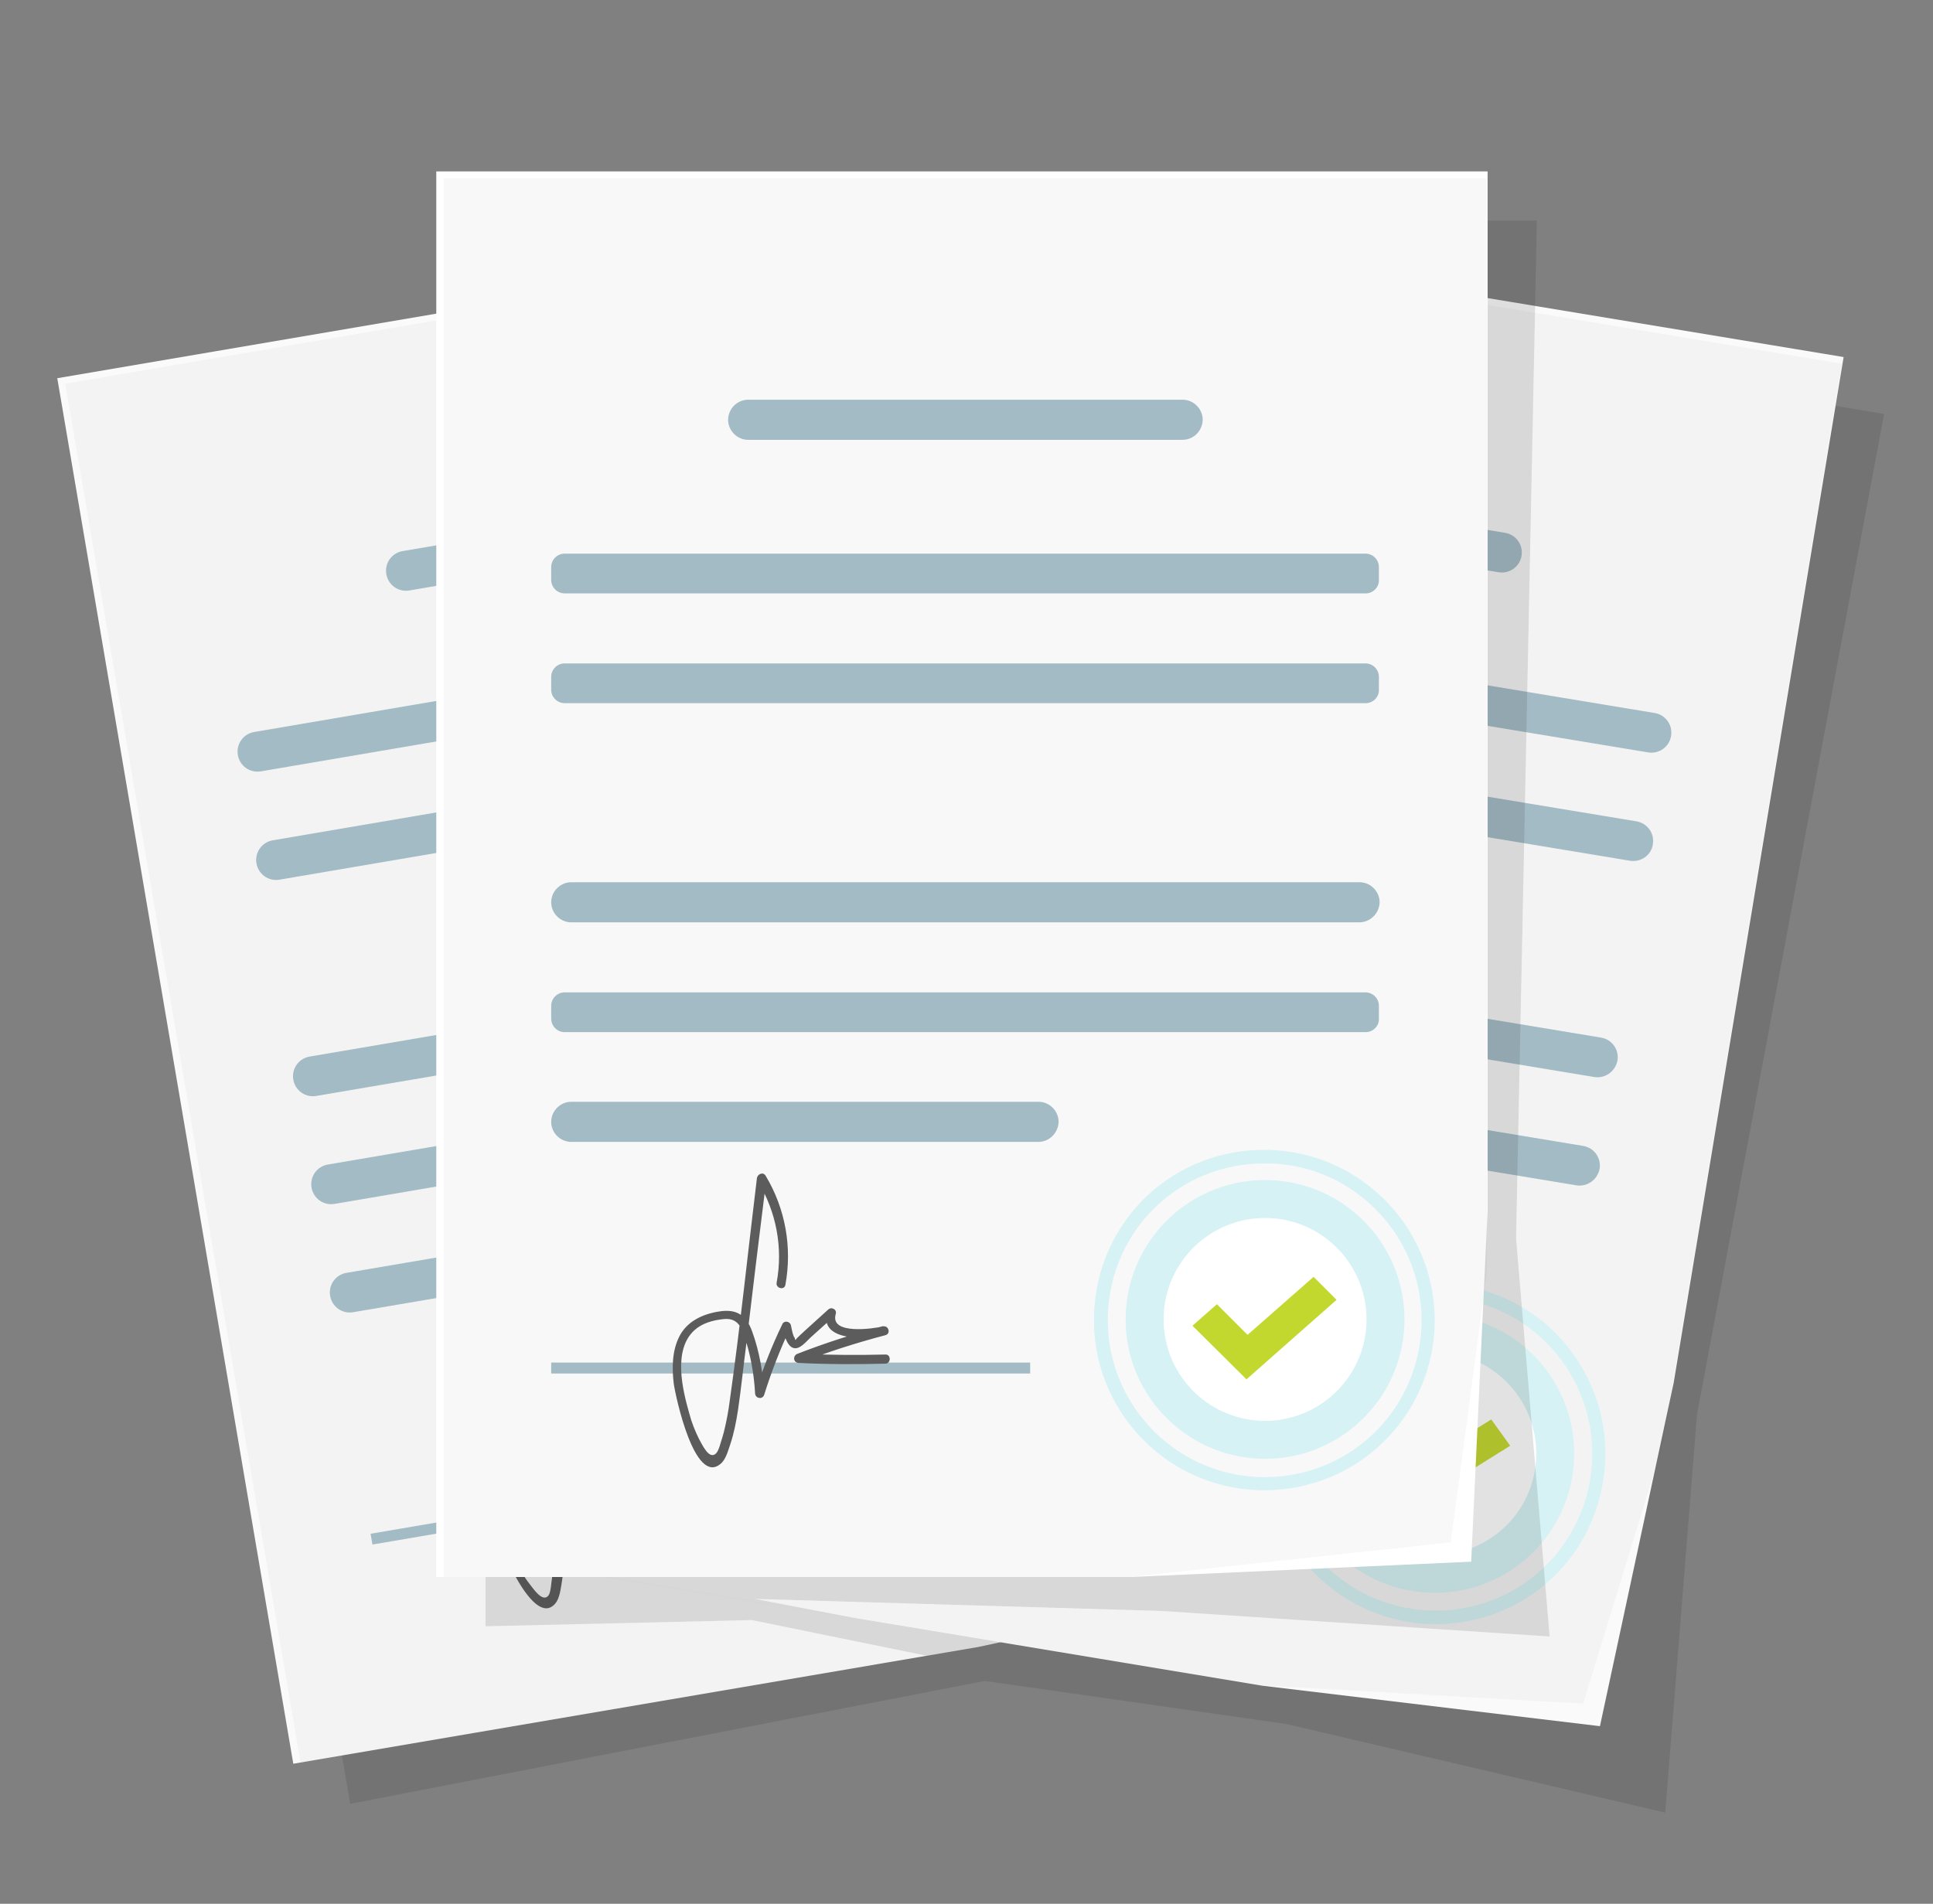 <?xml version="1.0" encoding="utf-8"?>
<!-- Generator: Adobe Illustrator 21.1.0, SVG Export Plug-In . SVG Version: 6.00 Build 0)  -->
<svg version="1.1" xmlns="http://www.w3.org/2000/svg" xmlns:xlink="http://www.w3.org/1999/xlink" x="0px" y="0px"
	 viewBox="0 0 529.9 522" style="enable-background:new 0 0 529.9 522;" xml:space="preserve">
<rect x="0" y="0" width="529.9" height="522" fill="#808080" stroke="none"/>
<g id="Layer_1">
</g>
<g id="Layer_3">
	<g>
		<polygon style="opacity:0.13;fill:#231F20;" points="384,448.4 279.9,447.7 239.2,456.5 270,460.9 96,494.6 31.3,114.7 
			315.4,66.3 356.6,342.5 		"/>
		<polygon style="fill:#FAFAFA;" points="359.4,431.8 268.1,451.6 80.4,483.6 15.7,103.7 299.8,55.3 347.7,336.3 		"/>
		<defs>
			<filter id="Adobe_OpacityMaskFilter" filterUnits="userSpaceOnUse" x="17.9" y="57.1" width="335.1" height="426.2">
				<feFlood  style="flood-color:white;flood-opacity:1" result="back"/>
				<feBlend  in="SourceGraphic" in2="back" mode="normal"/>
			</filter>
		</defs>
		<mask maskUnits="userSpaceOnUse" x="17.9" y="57.1" width="335.1" height="426.2" id="SVGID_1_">
			<g style="filter:url(#Adobe_OpacityMaskFilter);">
				<defs>
					<filter id="Adobe_OpacityMaskFilter_1_" filterUnits="userSpaceOnUse" x="17.9" y="57.1" width="335.1" height="426.2">
						<feFlood  style="flood-color:white;flood-opacity:1" result="back"/>
						<feBlend  in="SourceGraphic" in2="back" mode="normal"/>
					</filter>
				</defs>
				<mask maskUnits="userSpaceOnUse" x="17.9" y="57.1" width="335.1" height="426.2" id="SVGID_1_">
					<g style="filter:url(#Adobe_OpacityMaskFilter_1_);">
					</g>
				</mask>
				
					<linearGradient id="SVGID_2_" gradientUnits="userSpaceOnUse" x1="-229.601" y1="48.769" x2="180.118" y2="255.503" gradientTransform="matrix(0.986 -0.168 0.168 0.986 -42.347 44.626)">
					<stop  offset="0.36" style="stop-color:#FFFFFF"/>
					<stop  offset="1" style="stop-color:#000000"/>
				</linearGradient>
				<polygon style="mask:url(#SVGID_1_);fill:url(#SVGID_2_);" points="353,427.5 267.5,451.8 82.4,483.3 17.9,105.2 299.9,57.1 
					350.3,352.8 				"/>
			</g>
		</mask>
		
			<linearGradient id="SVGID_3_" gradientUnits="userSpaceOnUse" x1="-229.601" y1="48.769" x2="180.118" y2="255.503" gradientTransform="matrix(0.986 -0.168 0.168 0.986 -42.347 44.626)">
			<stop  offset="0.36" style="stop-color:#000000"/>
			<stop  offset="1" style="stop-color:#000000"/>
		</linearGradient>
		<polygon style="opacity:3.000000e-02;fill:url(#SVGID_3_);" points="353,427.5 267.5,451.8 82.4,483.3 17.9,105.2 299.9,57.1 
			350.3,352.8 		"/>
		<path style="fill:#A3BBC4;" d="M284.5,175.2l-213,36.3c-3,0.5-5.8-1.5-6.3-4.5l0,0c-0.5-3,1.5-5.8,4.5-6.3l213-36.3
			c3-0.5,5.8,1.5,6.3,4.5l0,0C289.5,171.9,287.5,174.7,284.5,175.2z"/>
		<path style="fill:#A3BBC4;" d="M229.6,141.9l-117.4,20c-3,0.5-5.8-1.5-6.3-4.5l0,0c-0.5-3,1.5-5.8,4.5-6.3l117.4-20
			c3-0.5,5.8,1.5,6.3,4.5l0,0C234.6,138.6,232.6,141.4,229.6,141.9z"/>
		<path style="fill:#A3BBC4;" d="M289.6,204.9l-213,36.3c-3,0.5-5.8-1.5-6.3-4.5h0c-0.5-3,1.5-5.8,4.5-6.3l213-36.3
			c3-0.5,5.8,1.5,6.3,4.5l0,0C294.6,201.5,292.6,204.4,289.6,204.9z"/>
		<path style="fill:#A3BBC4;" d="M299.7,264.2l-213,36.3c-3,0.5-5.8-1.5-6.3-4.5l0,0c-0.5-3,1.5-5.8,4.5-6.3l213-36.3
			c3-0.5,5.8,1.5,6.3,4.5v0C304.7,260.8,302.7,263.7,299.7,264.2z"/>
		<path style="fill:#A3BBC4;" d="M304.7,293.8l-213,36.3c-3,0.5-5.8-1.5-6.3-4.5l0,0c-0.5-3,1.5-5.8,4.5-6.3l213-36.3
			c3-0.5,5.8,1.5,6.3,4.5l0,0C309.7,290.5,307.7,293.3,304.7,293.8z"/>
		<path style="fill:#A3BBC4;" d="M223.1,338.3L96.8,359.8c-3,0.5-5.8-1.5-6.3-4.5l0,0c-0.5-3,1.5-5.8,4.5-6.3l126.3-21.5
			c3-0.5,5.8,1.5,6.3,4.5l0,0C228,334.9,226,337.8,223.1,338.3z"/>
		
			<rect x="100.9" y="409.4" transform="matrix(0.986 -0.168 0.168 0.986 -66.674 33.822)" style="fill:#A3BBC4;" width="131.3" height="3"/>
		<g>
			<path style="fill:#5C5C5C;" d="M161.3,388.6c0.2-10.5-3.5-20.6-10.4-28.5c-0.9-1-2.3-0.2-2.2,1c1,20.6,2.4,41.2,3,61.8
				c0.1,2.3,0.1,4.6-0.1,6.8c-0.1,1.1-0.2,2.1-0.3,3.2c-0.2,1.2-0.3,3.6-0.9,4.5c-1.6,2.2-4.2-1.8-5.3-3.2c-1.5-1.9-2.7-4.1-3.7-6.2
				c-3-6.2-7.5-16.6-2.5-22.9c1.7-2.2,4.5-3.5,7.1-4.3c3.2-0.9,4.9,0.5,6.4,3.2c2.7,4.9,4.6,10.1,5.8,15.5c0.3,1.4,2.3,1.4,2.5-0.1
				c0.9-6.6,2.2-13.1,4-19.5c-0.8,0-1.6,0.1-2.3,0.1c0.9,1.8,2.6,6.7,5.5,5c1.3-0.8,2.4-2.8,3.3-4c1.7-2.1,3.3-4.2,5-6.4
				c-0.8-0.3-1.5-0.6-2.3-0.9c-1.1,9,12.7,5.6,16.9,3.7c-0.4-0.8-0.7-1.5-1.1-2.3c-7.5,3.4-14.8,7.2-21.9,11.4
				c-1.2,0.7-0.7,2.6,0.8,2.4c7.9-1,15.7-2.2,23.5-3.8c1.6-0.3,1.2-2.8-0.4-2.5c-7.8,1.5-15.6,2.8-23.5,3.8c0.2,0.8,0.5,1.6,0.8,2.4
				c7.1-4.2,14.4-8.1,21.9-11.4c1.5-0.7,0.4-3-1.1-2.3c-2.4,1.1-14,4.8-13.3-1.2c0.2-1.3-1.5-1.8-2.3-0.9c-1.8,2.3-3.5,4.5-5.3,6.8
				c-0.4,0.5-0.8,1.1-1.2,1.6c-0.2,0.3-0.4,0.5-0.6,0.8c-0.2,0.5-0.4,0.5-0.5,0c-0.7-0.5-1.4-2.6-1.7-3.4c-0.4-0.9-2-1-2.3,0.1
				c-1.9,6.6-3.3,13.3-4.2,20.1c0.8,0,1.7-0.1,2.5-0.1c-1.3-5.7-3.3-11.4-6.2-16.5c-2.4-4.2-5.3-5.4-9.9-3.9
				c-4.3,1.4-8.2,4.1-9.6,8.6c-1.3,4.2-0.5,8.8,0.7,13c1,3.4,10.3,26.5,16.3,19.6c1.2-1.4,1.5-4,1.8-5.8c0.5-3.1,0.6-6.3,0.5-9.5
				c-0.1-6.1-0.5-12.3-0.8-18.4c-0.7-15.2-1.5-30.3-2.2-45.5c-0.7,0.3-1.5,0.7-2.2,1c6.4,7.4,9.9,16.8,9.8,26.7
				C158.8,390,161.3,390.2,161.3,388.6L161.3,388.6z"/>
		</g>
		<g>
			
				<ellipse transform="matrix(0.99 -0.138 0.138 0.99 -49.059 43.9)" style="fill:#D6F2F5;" cx="292.3" cy="376" rx="38.2" ry="38.2"/>
		</g>
		
			<ellipse transform="matrix(0.99 -0.138 0.138 0.99 -49.057 43.897)" style="fill:#FFFFFF;" cx="292.3" cy="376" rx="27.8" ry="27.8"/>
		<g>
			<path style="fill:#D6F2F5;" d="M300.2,422c-0.5,0.1-1,0.2-1.4,0.2c-25.5,3.5-49.1-14.3-52.7-39.8c-3.6-25.6,14-49.1,39.8-52.7
				c12.3-1.7,24.6,1.5,34.6,9c9.9,7.5,16.4,18.5,18.1,30.8C342,394.7,325.2,417.8,300.2,422z M285.1,333.7
				c-23,3.9-38.5,25.1-35.3,48.3c3.3,23.5,25,39.9,48.5,36.6c23.7-3.3,39.9-24.9,36.6-48.5c-1.6-11.4-7.5-21.4-16.7-28.4
				c-9.2-6.9-20.5-9.9-31.8-8.3C286,333.5,285.5,333.6,285.1,333.7z"/>
		</g>
		<polygon style="fill:#C3D82E;" points="290.2,392.9 273.1,380.8 278.7,373.9 288.5,380.8 303.7,362.1 310.9,367.2 		"/>
		<g>
			<defs>
				
					<rect id="SVGID_4_" x="45.8" y="76.8" transform="matrix(0.986 -0.168 0.168 0.986 -42.588 35.74)" width="288.2" height="385.4"/>
			</defs>
			<clipPath id="SVGID_5_">
				<use xlink:href="#SVGID_4_"  style="overflow:visible;"/>
			</clipPath>
		</g>
	</g>
	<g>
		<polygon style="opacity:0.13;fill:#231F20;" points="456.5,497 352.6,472.7 239.2,456.5 254.1,454 206.1,444.2 234,443.6 
			232.2,66.4 516.5,113.5 465.2,387.9 		"/>
		<polygon style="fill:#FAFAFA;" points="438.6,473.3 346,462.2 158.1,431 221.1,50.8 505.4,97.9 458.8,379.2 		"/>
		<defs>
			<filter id="Adobe_OpacityMaskFilter_2_" filterUnits="userSpaceOnUse" x="160" y="53" width="344.9" height="414.1">
				<feFlood  style="flood-color:white;flood-opacity:1" result="back"/>
				<feBlend  in="SourceGraphic" in2="back" mode="normal"/>
			</filter>
		</defs>
		<mask maskUnits="userSpaceOnUse" x="160" y="53" width="344.9" height="414.1" id="SVGID_6_">
			<g style="filter:url(#Adobe_OpacityMaskFilter_2_);">
				<defs>
					<filter id="Adobe_OpacityMaskFilter_3_" filterUnits="userSpaceOnUse" x="160" y="53" width="344.9" height="414.1">
						<feFlood  style="flood-color:white;flood-opacity:1" result="back"/>
						<feBlend  in="SourceGraphic" in2="back" mode="normal"/>
					</filter>
				</defs>
				<mask maskUnits="userSpaceOnUse" x="160" y="53" width="344.9" height="414.1" id="SVGID_6_">
					<g style="filter:url(#Adobe_OpacityMaskFilter_3_);">
					</g>
				</mask>
				
					<linearGradient id="SVGID_7_" gradientUnits="userSpaceOnUse" x1="-92.887" y1="58.344" x2="316.808" y2="265.066" gradientTransform="matrix(0.987 0.163 -0.163 0.987 52.238 -55.725)">
					<stop  offset="0.36" style="stop-color:#FFFFFF"/>
					<stop  offset="1" style="stop-color:#000000"/>
				</linearGradient>
				<polygon style="mask:url(#SVGID_6_);fill:url(#SVGID_7_);" points="434,467.1 345.3,462.1 160,431.4 222.7,53 504.9,99.7 
					455.9,395.7 				"/>
			</g>
		</mask>
		
			<linearGradient id="SVGID_8_" gradientUnits="userSpaceOnUse" x1="-92.887" y1="58.344" x2="316.808" y2="265.066" gradientTransform="matrix(0.987 0.163 -0.163 0.987 52.238 -55.725)">
			<stop  offset="0.36" style="stop-color:#000000"/>
			<stop  offset="1" style="stop-color:#000000"/>
		</linearGradient>
		<polygon style="opacity:3.000000e-02;fill:url(#SVGID_8_);" points="434,467.1 345.3,462.1 160,431.4 222.7,53 504.9,99.7 
			455.9,395.7 		"/>
		<path style="fill:#A3BBC4;" d="M451.8,206.3L238.6,171c-3-0.5-5-3.3-4.5-6.3l0,0c0.5-3,3.3-5,6.3-4.5l213.2,35.3
			c3,0.5,5,3.3,4.5,6.3v0C457.6,204.8,454.8,206.8,451.8,206.3z"/>
		<path style="fill:#A3BBC4;" d="M410.8,156.9l-117.5-19.5c-3-0.5-5-3.3-4.5-6.3l0,0c0.5-3,3.3-5,6.3-4.5l117.5,19.5
			c3,0.5,5,3.3,4.5,6.3l0,0C416.6,155.4,413.8,157.4,410.8,156.9z"/>
		<path style="fill:#A3BBC4;" d="M446.8,236l-213.2-35.3c-3-0.5-5-3.3-4.5-6.3l0,0c0.5-3,3.3-5,6.3-4.5l213.2,35.3
			c3,0.5,5,3.3,4.5,6.3l0,0C452.7,234.5,449.8,236.5,446.8,236z"/>
		<path style="fill:#A3BBC4;" d="M437,295.3L223.9,260c-3-0.5-5-3.3-4.5-6.3l0,0c0.5-3,3.3-5,6.3-4.5l213.2,35.3
			c3,0.5,5,3.3,4.5,6.3l0,0C442.8,293.8,440,295.8,437,295.3z"/>
		<path style="fill:#A3BBC4;" d="M432.1,325L219,289.7c-3-0.5-5-3.3-4.5-6.3l0,0c0.5-3,3.3-5,6.3-4.5l213.2,35.3
			c3,0.5,5,3.3,4.5,6.3l0,0C437.9,323.5,435.1,325.5,432.1,325z"/>
		<path style="fill:#A3BBC4;" d="M340.4,340.3L214,319.4c-3-0.5-5-3.3-4.5-6.3l0,0c0.5-3,3.3-5,6.3-4.5l126.4,20.9
			c3,0.5,5,3.3,4.5,6.3l0,0C346.2,338.8,343.4,340.8,340.4,340.3z"/>
		
			<rect x="197.6" y="388.9" transform="matrix(0.987 0.163 -0.163 0.987 67.347 -37.768)" style="fill:#A3BBC4;" width="131.3" height="3"/>
		<g>
			<path style="fill:#5C5C5C;" d="M265.6,367.7c3.6-9.9,3.5-20.6-0.5-30.4c-0.5-1.3-2.1-0.9-2.4,0.2c-5.8,19.8-11.2,39.7-17.4,59.4
				c-0.7,2.2-1.4,4.3-2.3,6.4c-0.4,1-0.8,1.9-1.3,2.9c-0.5,1.1-1.4,3.3-2.3,3.9c-2.2,1.6-3.4-3-3.9-4.7c-0.8-2.3-1.2-4.7-1.5-7.1
				c-0.8-6.9-1.7-18.1,5.1-22.5c2.4-1.5,5.4-1.8,8.1-1.7c3.3,0.2,4.4,2.1,5,5.1c0.9,5.5,1,11,0.4,16.5c-0.2,1.4,1.7,2,2.4,0.7
				c3-6,6.3-11.7,10.2-17.1c-0.7-0.2-1.5-0.5-2.2-0.7c0.2,2,0.3,7.2,3.5,6.5c1.5-0.3,3.2-1.9,4.5-2.7c2.3-1.5,4.5-2.9,6.8-4.4
				c-0.6-0.5-1.3-1-1.9-1.6c-4,8.1,10.1,9.4,14.7,9c-0.1-0.8-0.2-1.7-0.3-2.5c-8.2,0.7-16.4,1.9-24.4,3.6c-1.4,0.3-1.5,2.2-0.1,2.5
				c7.8,1.6,15.6,3,23.4,4.1c1.6,0.2,2-2.3,0.4-2.5c-7.9-1.1-15.7-2.5-23.4-4.1c0,0.8-0.1,1.7-0.1,2.5c8.1-1.7,16.2-2.9,24.4-3.6
				c1.6-0.1,1.4-2.7-0.3-2.5c-2.6,0.2-14.8,0-12.2-5.5c0.6-1.2-0.9-2.2-1.9-1.6c-2.4,1.6-4.8,3.1-7.2,4.7c-0.6,0.4-1.1,0.7-1.7,1.1
				c-0.3,0.2-0.6,0.4-0.8,0.5c-0.4,0.4-0.6,0.4-0.5-0.2c-0.5-0.7-0.4-2.9-0.5-3.8c-0.1-1-1.6-1.6-2.2-0.7
				c-3.9,5.6-7.4,11.5-10.5,17.7c0.8,0.2,1.6,0.5,2.4,0.7c0.7-5.8,0.6-11.8-0.5-17.6c-0.9-4.7-3.2-6.9-8.1-6.9
				c-4.5-0.1-9.1,1.2-11.9,5c-2.7,3.6-3.4,8.2-3.6,12.5c-0.1,3.6,1,28.4,9,23.8c1.6-0.9,2.7-3.3,3.5-4.9c1.5-2.8,2.6-5.8,3.6-8.8
				c1.9-5.8,3.5-11.8,5.2-17.6c4.3-14.6,8.5-29.1,12.8-43.7c-0.8,0.1-1.6,0.2-2.4,0.2c3.7,9.1,3.9,19.2,0.5,28.4
				C262.8,368.1,265.1,369.2,265.6,367.7L265.6,367.7z"/>
		</g>
		<g>
			
				<ellipse transform="matrix(0.193 -0.981 0.981 0.193 -73.724 707.625)" style="fill:#D6F2F5;" cx="393.5" cy="398.7" rx="38.2" ry="38.2"/>
		</g>
		
			<ellipse transform="matrix(0.193 -0.981 0.981 0.193 -73.724 707.628)" style="fill:#FFFFFF;" cx="393.5" cy="398.7" rx="27.8" ry="27.8"/>
		<g>
			<path style="fill:#D6F2F5;" d="M385.9,444.7c-0.5-0.1-1-0.2-1.4-0.3c-25.2-5-41.7-29.6-36.8-54.8c5-25.4,29.3-41.8,54.8-36.8
				c12.2,2.4,22.8,9.4,29.7,19.8c6.9,10.4,9.4,22.8,7,35C434.4,432.6,410.9,448.8,385.9,444.7z M400.5,356.2
				c-23-3.8-44.6,11.2-49.2,34.1c-4.6,23.3,10.6,45.9,33.9,50.5c23.5,4.6,45.9-10.5,50.5-33.9c2.2-11.3-0.1-22.7-6.5-32.3
				c-6.4-9.5-16.1-16-27.4-18.2C401.4,356.4,401,356.3,400.5,356.2z"/>
		</g>
		<polygon style="fill:#C3D82E;" points="386,413.9 373.8,396.9 381.4,392.2 388.4,401.9 408.8,389.2 414,396.4 		"/>
		<g>
			<defs>
				
					<rect id="SVGID_9_" x="187.4" y="71.8" transform="matrix(0.987 0.163 -0.163 0.987 47.68 -50.621)" width="288.2" height="385.4"/>
			</defs>
			<clipPath id="SVGID_10_">
				<use xlink:href="#SVGID_9_"  style="overflow:visible;"/>
			</clipPath>
		</g>
	</g>
	<g>
		<polygon style="opacity:0.13;fill:#231F20;" points="424.8,448.7 318.4,441.7 206.9,438.4 234,443.6 206.1,444.2 133.1,445.9 
			133.1,60.5 421.3,60.5 415.6,339.6 		"/>
		<polygon style="fill:#FFFFFF;" points="403.3,428.2 310,432.4 119.6,432.4 119.6,47 407.8,47 407.8,332 		"/>
		<defs>
			<filter id="Adobe_OpacityMaskFilter_4_" filterUnits="userSpaceOnUse" x="121.6" y="48.9" width="286" height="383.6">
				<feFlood  style="flood-color:white;flood-opacity:1" result="back"/>
				<feBlend  in="SourceGraphic" in2="back" mode="normal"/>
			</filter>
		</defs>
		<mask maskUnits="userSpaceOnUse" x="121.6" y="48.9" width="286" height="383.6" id="SVGID_11_">
			<g style="filter:url(#Adobe_OpacityMaskFilter_4_);">
				<defs>
					<filter id="Adobe_OpacityMaskFilter_5_" filterUnits="userSpaceOnUse" x="121.6" y="48.9" width="286" height="383.6">
						<feFlood  style="flood-color:white;flood-opacity:1" result="back"/>
						<feBlend  in="SourceGraphic" in2="back" mode="normal"/>
					</filter>
				</defs>
				<mask maskUnits="userSpaceOnUse" x="121.6" y="48.9" width="286" height="383.6" id="SVGID_11_">
					<g style="filter:url(#Adobe_OpacityMaskFilter_5_);">
					</g>
				</mask>
				<linearGradient id="SVGID_12_" gradientUnits="userSpaceOnUse" x1="-157.252" y1="27.79" x2="252.464" y2="234.522">
					<stop  offset="0.36" style="stop-color:#FFFFFF"/>
					<stop  offset="1" style="stop-color:#000000"/>
				</linearGradient>
				<polygon style="mask:url(#SVGID_11_);fill:url(#SVGID_12_);" points="397.7,422.9 309.4,432.4 121.6,432.4 121.6,48.9 
					407.6,48.9 407.6,348.8 				"/>
			</g>
		</mask>
		<linearGradient id="SVGID_13_" gradientUnits="userSpaceOnUse" x1="-157.252" y1="27.79" x2="252.464" y2="234.522">
			<stop  offset="0.36" style="stop-color:#000000"/>
			<stop  offset="1" style="stop-color:#000000"/>
		</linearGradient>
		<polygon style="opacity:3.000000e-02;fill:url(#SVGID_13_);" points="397.7,422.9 309.4,432.4 121.6,432.4 121.6,48.9 407.6,48.9 
			407.6,348.8 		"/>
		<path style="fill:#A3BBC4;" d="M374.4,162.7H154.8c-2.1,0-3.7-1.7-3.7-3.7v-3.5c0-2.1,1.7-3.7,3.7-3.7h219.5
			c2.1,0,3.7,1.7,3.7,3.7v3.5C378.1,161,376.4,162.7,374.4,162.7z"/>
		<path style="fill:#A3BBC4;" d="M324.1,120.6H205.1c-3,0-5.5-2.5-5.5-5.5l0,0c0-3,2.5-5.5,5.5-5.5h119.1c3,0,5.5,2.5,5.5,5.5l0,0
			C329.6,118.2,327.2,120.6,324.1,120.6z"/>
		<path style="fill:#A3BBC4;" d="M374.4,192.8H154.8c-2.1,0-3.7-1.7-3.7-3.7v-3.5c0-2.1,1.7-3.7,3.7-3.7h219.5
			c2.1,0,3.7,1.7,3.7,3.7v3.5C378.1,191.1,376.4,192.8,374.4,192.8z"/>
		<path style="fill:#A3BBC4;" d="M372.6,252.9H156.6c-3,0-5.5-2.5-5.5-5.5l0,0c0-3,2.5-5.5,5.5-5.5h216.1c3,0,5.5,2.5,5.5,5.5l0,0
			C378.1,250.5,375.6,252.9,372.6,252.9z"/>
		<path style="fill:#A3BBC4;" d="M374.4,283H154.8c-2.1,0-3.7-1.7-3.7-3.7v-3.5c0-2.1,1.7-3.7,3.7-3.7h219.5c2.1,0,3.7,1.7,3.7,3.7
			v3.5C378.1,281.3,376.4,283,374.4,283z"/>
		<path style="fill:#A3BBC4;" d="M284.6,313.1H156.6c-3,0-5.5-2.5-5.5-5.5l0,0c0-3,2.5-5.5,5.5-5.5h128.1c3,0,5.5,2.5,5.5,5.5l0,0
			C290.1,310.6,287.7,313.1,284.6,313.1z"/>
		<rect x="151.1" y="373.6" style="fill:#A3BBC4;" width="131.3" height="3"/>
		<g>
			<path style="fill:#5C5C5C;" d="M215.3,352.3c1.9-10.3,0-20.9-5.4-29.9c-0.7-1.2-2.2-0.5-2.4,0.6c-2.5,20.5-4.6,41-7.5,61.4
				c-0.3,2.3-0.7,4.5-1.2,6.7c-0.2,1-0.5,2.1-0.8,3.1c-0.4,1.1-0.9,3.5-1.7,4.3c-1.9,1.9-3.8-2.4-4.7-4c-1.1-2.2-2-4.5-2.6-6.8
				c-1.9-6.6-4.6-17.6,1.4-23c2.1-1.9,5-2.7,7.8-3c3.3-0.4,4.7,1.3,5.7,4.2c1.8,5.2,2.8,10.7,3.1,16.2c0.1,1.4,2.1,1.7,2.5,0.3
				c2-6.4,4.4-12.5,7.2-18.5c-0.8-0.1-1.5-0.2-2.3-0.3c0.5,1.9,1.4,7.1,4.5,5.9c1.4-0.6,2.8-2.4,4-3.4c2-1.8,4-3.6,6-5.4
				c-0.7-0.4-1.4-0.8-2.1-1.2c-2.6,8.7,11.5,7.7,16,6.5c-0.2-0.8-0.4-1.6-0.7-2.4c-8,2.1-15.8,4.6-23.5,7.6
				c-1.3,0.5-1.2,2.4,0.3,2.5c7.9,0.4,15.9,0.4,23.8,0.2c1.6,0,1.6-2.6,0-2.5c-7.9,0.2-15.9,0.1-23.8-0.2c0.1,0.8,0.2,1.7,0.3,2.5
				c7.7-3,15.5-5.5,23.5-7.6c1.6-0.4,0.9-2.8-0.7-2.4c-2.5,0.6-14.6,2.4-12.9-3.4c0.4-1.3-1.2-2.1-2.1-1.2c-2.1,1.9-4.2,3.8-6.4,5.8
				c-0.5,0.5-1,0.9-1.5,1.4c-0.2,0.2-0.5,0.5-0.7,0.7c-0.3,0.5-0.5,0.5-0.5-0.1c-0.6-0.6-0.9-2.8-1.1-3.6c-0.3-1-1.8-1.3-2.3-0.3
				c-3,6.2-5.5,12.6-7.5,19.1c0.8,0.1,1.7,0.2,2.5,0.3c-0.3-5.9-1.3-11.8-3.3-17.3c-1.6-4.5-4.3-6.3-9.1-5.5
				c-4.5,0.7-8.8,2.7-10.9,6.9c-2,4-2,8.6-1.5,12.9c0.5,3.5,5.7,27.9,12.8,22c1.5-1.2,2.1-3.7,2.7-5.4c1-3,1.6-6.1,2.1-9.3
				c0.9-6.1,1.5-12.2,2.3-18.3c1.8-15.1,3.6-30.1,5.5-45.2c-0.8,0.2-1.6,0.4-2.4,0.6c5.1,8.4,7,18.3,5.2,27.9
				C212.6,353.2,215,353.9,215.3,352.3L215.3,352.3z"/>
		</g>
		<g>
			
				<ellipse transform="matrix(3.048804e-02 -1 1 3.048804e-02 -25.771 697.334)" style="fill:#D6F2F5;" cx="346.6" cy="362" rx="38.2" ry="38.2"/>
		</g>
		
			<ellipse transform="matrix(3.051252e-02 -1 1 3.051252e-02 -25.779 697.324)" style="fill:#FFFFFF;" cx="346.6" cy="362" rx="27.8" ry="27.8"/>
		<g>
			<path style="fill:#D6F2F5;" d="M346.6,408.6c-0.5,0-1,0-1.5,0c-25.7-0.8-46-22.3-45.2-48.1c0.8-25.9,22-46,48.1-45.2
				c12.5,0.4,24,5.6,32.6,14.7c8.5,9.1,13,20.9,12.7,33.4C392.4,388.7,372,408.6,346.6,408.6z M346.6,319
				c-23.4,0-42.2,18.3-42.9,41.7c-0.7,23.7,18,43.6,41.7,44.3c23.9,0.7,43.5-17.8,44.3-41.7c0.3-11.5-3.8-22.4-11.7-30.8
				c-7.9-8.4-18.5-13.2-30-13.5C347.4,319,347,319,346.6,319z"/>
		</g>
		<polygon style="fill:#C3D82E;" points="341.7,378.2 326.9,363.5 333.6,357.6 342,366 360.1,350.1 366.4,356.4 		"/>
		<g>
			<defs>
				<rect id="SVGID_14_" x="119.4" y="47" width="288.2" height="385.4"/>
			</defs>
			<clipPath id="SVGID_15_">
				<use xlink:href="#SVGID_14_"  style="overflow:visible;"/>
			</clipPath>
		</g>
	</g>
</g>
</svg>

